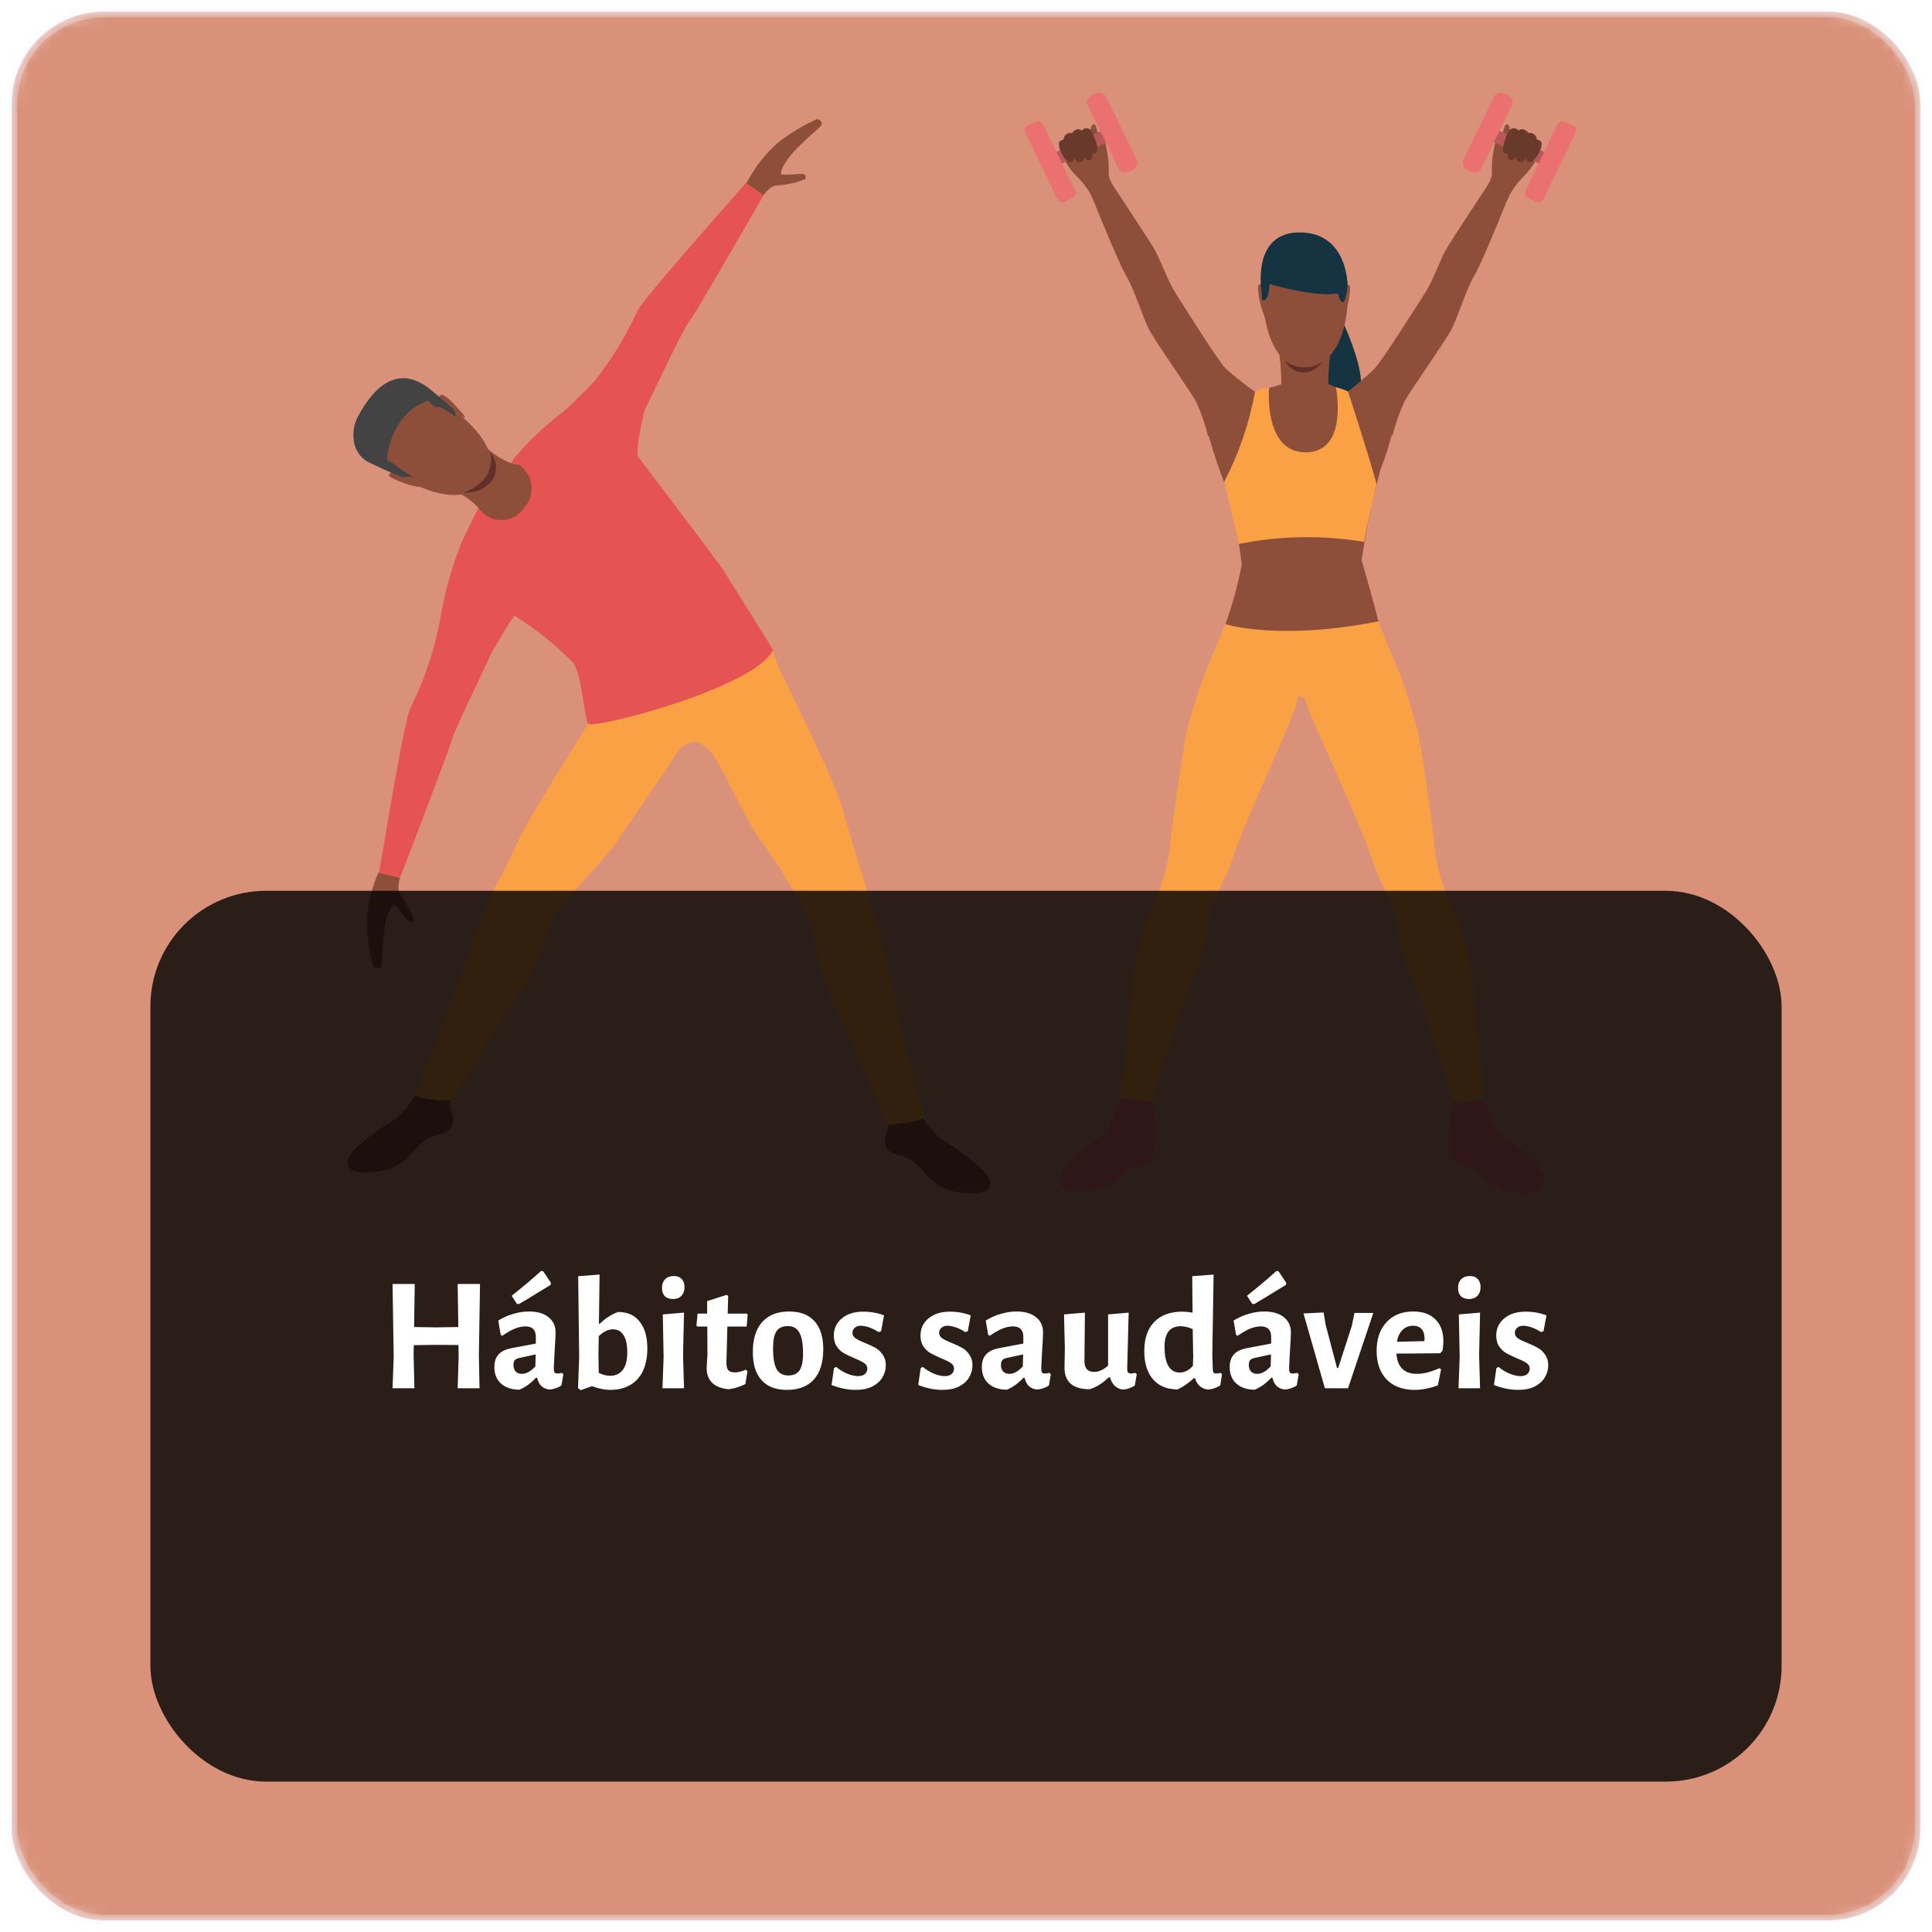 <svg width="167" height="167" viewBox="0 0 167 167" fill="none" xmlns="http://www.w3.org/2000/svg">
<mask id="mask0_206:37012" style="mask-type:alpha" maskUnits="userSpaceOnUse" x="0" y="0" width="167" height="167">
<rect x="1" y="1" width="165" height="165" rx="8" fill="#5988D6" stroke="#EDE6FC" stroke-opacity="0.3"/>
</mask>
<g mask="url(#mask0_206:37012)">
<rect x="1" y="1" width="165" height="165" rx="8" fill="#D9917A" stroke="#EDE6FC" stroke-opacity="0.3"/>
<path d="M115.98 27.61C115.98 27.61 118.98 33.92 116.92 34.3C114.09 34.82 112.92 29.59 112.92 29.59L115.98 27.61Z" fill="#163342"/>
<path d="M116.52 33.84C116.52 33.84 118.14 32.56 118.83 31.84C119.52 31.12 122.56 26.28 123.18 25.33C123.8 24.38 124.49 22.51 124.91 21.71C125.33 20.91 129.46 14.71 129.46 14.71L131.05 15.38C131.05 15.38 128.2 22.57 127.47 23.77C126.74 24.97 126.02 27.4 125.47 28.46C124.92 29.52 121.89 33.78 121.37 34.76C120.952 35.688 120.617 36.652 120.37 37.64C120.37 37.64 115.81 36.47 116.52 33.84Z" fill="#8E4F3A"/>
<path d="M110.58 30.6C110.746 31.836 110.796 33.085 110.73 34.33C110.58 35.85 114.9 34.74 114.9 34.74C114.763 33.24 114.807 31.729 115.03 30.24C115.38 29.05 110.58 30.6 110.58 30.6Z" fill="#8E4F3A"/>
<path d="M106.25 53.15C106.25 53.15 105.67 54.58 105.25 55.57C104.11 58.088 103.202 60.706 102.54 63.39C102.04 66.23 101.29 71.39 101.18 72.79C101.022 74.423 100.614 76.021 99.97 77.53C98.973 79.662 98.299 81.93 97.97 84.26C97.83 86.43 96.71 96.03 96.71 96.03C96.71 96.03 97.71 96.88 99.36 95.71C99.36 95.71 102.11 86.64 102.79 85.3C103.635 83.367 104.23 81.334 104.56 79.25C104.66 77.99 105.8 76.57 106.75 73.65C107.7 70.73 111.75 62.31 112.11 60.65C112.11 60.65 112.11 59.91 113.11 60.05L112.47 52.82L106.25 53.15Z" fill="#FAA146"/>
<path d="M118.94 53.21C118.94 53.21 119.57 54.75 119.94 55.73C121.076 58.252 121.976 60.873 122.63 63.56C123.13 66.4 123.87 71.56 123.98 72.96C124.135 74.592 124.539 76.191 125.18 77.7C126.184 79.832 126.859 82.105 127.18 84.44C127.31 86.61 128.43 96.2 128.43 96.2C128.43 96.2 127.43 97.05 125.78 95.88C125.78 95.88 123.05 86.8 122.38 85.47C121.542 83.535 120.951 81.502 120.62 79.42C120.53 78.16 119.39 76.73 118.43 73.81C117.47 70.89 113.43 62.42 112.88 60.7C112.871 60.606 112.836 60.516 112.78 60.44C112.728 60.357 112.656 60.288 112.57 60.24C112.489 60.19 112.395 60.162 112.3 60.16C112.204 60.14 112.105 60.14 112.01 60.16L106.38 52.67L118.94 53.21Z" fill="#FAA146"/>
<path d="M99.62 94.95C99.532 95.031 99.431 95.095 99.32 95.14C99.204 95.179 99.082 95.2 98.96 95.2C98.57 95.2 97.38 94.75 96.88 94.98C96.38 95.21 96.22 97.51 95.25 98.12C94.28 98.73 91.38 100.64 91.62 102.12C91.86 103.6 95.88 102.98 96.86 101.7C97.84 100.42 98.78 100.97 99.57 100.06C100.36 99.15 99.54 95.81 99.62 94.95Z" fill="#EB7171"/>
<path d="M125.54 95.14C125.728 95.296 125.966 95.378 126.21 95.37C126.6 95.37 127.79 94.92 128.29 95.16C128.79 95.4 128.94 97.69 129.9 98.3C130.86 98.91 133.77 100.82 133.53 102.3C133.29 103.78 129.26 103.15 128.28 101.87C127.3 100.59 126.37 101.13 125.58 100.23C124.79 99.33 125.62 96 125.54 95.14Z" fill="#EB7171"/>
<path d="M109.28 24.76C109.28 24.76 108.89 24.29 108.74 24.76C108.753 25.477 108.885 26.186 109.13 26.86C109.13 26.86 109.37 27.65 109.46 27.55C109.453 26.617 109.393 25.686 109.28 24.76Z" fill="#8E4F3A"/>
<path d="M116.16 24.82C116.16 24.82 116.56 24.35 116.7 24.82C116.693 25.537 116.561 26.248 116.31 26.92C116.31 26.92 116.08 27.71 115.98 27.61C115.987 26.677 116.047 25.746 116.16 24.82Z" fill="#8E4F3A"/>
<path d="M113.38 20.24C113.38 20.24 117 20.79 116.47 26.48C115.94 32.17 112.75 31.72 112.53 31.72C112.31 31.72 109.33 31.84 109.07 24.89C109.03 24.89 108.91 19.76 113.38 20.24Z" fill="#8E4F3A"/>
<path d="M109.73 24.55C109.73 24.55 113.73 25.74 115.66 25.36C115.66 25.36 115.78 26.08 116.06 26.11C116.34 26.14 116.48 24.76 116.48 24.76C116.48 24.76 116.57 20.13 112.38 20.09C108.19 20.05 109.04 25.09 109.04 25.09L109.1 25.95C109.1 25.95 109.7 26.2 109.73 24.55Z" fill="#163342"/>
<path d="M111.07 31.17C111.525 31.53 112.084 31.735 112.664 31.753C113.243 31.771 113.814 31.602 114.29 31.27C114.113 31.554 113.867 31.789 113.575 31.953C113.283 32.117 112.955 32.206 112.62 32.21C112.293 32.189 111.977 32.081 111.705 31.898C111.433 31.716 111.214 31.465 111.07 31.17Z" fill="#633029"/>
<path d="M114.83 33.19C115.375 33.453 115.94 33.67 116.52 33.84C117.952 34.697 119.275 35.724 120.46 36.9C120.19 38.139 119.819 39.352 119.35 40.53C118.637 43.123 118.086 45.758 117.7 48.42C117.84 48.87 119.09 53.35 119.15 53.71C110.45 55.42 105.93 53.95 105.93 53.95C106.535 52.267 107.007 50.538 107.34 48.78C107.061 46.438 106.576 44.126 105.89 41.87C105.3 40.53 104.32 37.16 104.32 37.16C104.32 37.16 108.12 34.21 108.23 34.01C108.34 33.81 110.23 33.45 110.77 33.2L114.83 33.19Z" fill="#8E4F3A"/>
<path d="M108.48 33.87C107.606 33.248 106.765 32.58 105.96 31.87C105.27 31.18 102.23 26.3 101.62 25.35C101.01 24.4 100.31 22.53 99.89 21.73C99.47 20.93 95.34 14.73 95.34 14.73L93.74 15.4C93.74 15.4 96.59 22.59 97.32 23.79C98.05 24.99 98.77 27.42 99.32 28.48C99.87 29.54 102.9 33.8 103.42 34.78C103.838 35.709 104.173 36.672 104.42 37.66C104.42 37.66 109.19 36.5 108.48 33.87Z" fill="#8E4F3A"/>
<path d="M116.52 33.84C116.52 33.84 118.36 39.48 118.99 41.84C118.99 41.84 117.99 46.15 117.92 46.84C114.329 46.242 110.659 46.303 107.09 47.02C107.09 47.02 105.92 41.95 105.81 41.66C107.088 39.213 107.988 36.587 108.48 33.87C108.848 33.645 109.269 33.525 109.7 33.52C109.7 33.52 109.19 39.15 112.9 39.1C116.61 39.05 115.47 33.47 115.47 33.47C115.831 33.559 116.183 33.683 116.52 33.84Z" fill="#FAA146"/>
<path d="M96.25 16.1C96.045 15.798 95.902 15.458 95.83 15.1C95.83 14.79 95.83 14.34 95.83 14.1C95.783 13.509 95.686 12.924 95.54 12.35C95.298 12.054 95.074 11.743 94.87 11.42C94.8 11.18 94.72 10.68 94.51 10.75C94.3 10.82 94.25 11.29 94.25 11.29C94.228 11.23 94.19 11.178 94.14 11.14C94.092 11.101 94.032 11.08 93.97 11.08C93.875 11.072 93.78 11.089 93.694 11.129C93.608 11.17 93.534 11.232 93.48 11.31C93.48 11.31 93.26 11.14 93.09 11.19C92.998 11.212 92.91 11.249 92.83 11.3C92.757 11.361 92.693 11.431 92.64 11.51C92.496 11.478 92.346 11.503 92.22 11.58C92.132 11.621 92.059 11.687 92.01 11.77C91.96 11.855 91.932 11.951 91.93 12.05C91.93 12.05 91.53 12.16 91.51 12.39C91.514 12.591 91.551 12.791 91.62 12.98C91.965 13.905 92.519 14.736 93.24 15.41C93.802 15.99 94.252 16.668 94.57 17.41L96.25 16.1Z" fill="#8E4F3A"/>
<path d="M95.96 10.95L90.55 13.49L91.02 14.49L96.43 11.95L95.96 10.95Z" fill="#B85858"/>
<path d="M94.38 11.39C94.38 11.39 95.01 12.66 94.81 13.1C94.61 13.54 94.35 13.1 94.35 13.1C94.35 13.1 94.61 13.54 94.28 13.79C93.95 14.04 93.68 13.5 93.68 13.5C93.695 13.552 93.695 13.608 93.68 13.66C93.694 13.709 93.694 13.761 93.68 13.81C93.651 13.857 93.614 13.897 93.57 13.93C93.527 13.965 93.475 13.989 93.42 14C93.01 14.12 92.88 13.62 92.88 13.62C92.88 13.62 92.73 14.25 92.3 13.95C92.074 13.757 91.891 13.518 91.763 13.249C91.636 12.98 91.566 12.688 91.56 12.39C91.56 12.39 91.56 12.14 91.98 12.05C91.981 11.963 92.003 11.878 92.042 11.801C92.082 11.723 92.139 11.656 92.208 11.604C92.278 11.552 92.358 11.516 92.443 11.5C92.528 11.484 92.616 11.487 92.7 11.51C92.7 11.51 93.1 10.91 93.53 11.31C93.581 11.241 93.65 11.187 93.728 11.152C93.806 11.117 93.892 11.103 93.978 11.111C94.063 11.119 94.145 11.149 94.215 11.198C94.286 11.247 94.343 11.313 94.38 11.39Z" fill="#693A2B"/>
<path d="M94.38 8.25L94.77 8.06C94.928 8 95.102 8 95.26 8.06C95.418 8.115 95.547 8.23 95.62 8.38L98.26 13.82C98.294 13.895 98.312 13.977 98.312 14.06C98.312 14.143 98.294 14.225 98.26 14.3C98.206 14.46 98.091 14.593 97.94 14.67L97.54 14.86C97.463 14.892 97.382 14.912 97.3 14.92H97.06C96.981 14.893 96.909 14.848 96.85 14.79C96.783 14.742 96.732 14.676 96.7 14.6L94.05 9.16C94.011 9.086 93.991 9.004 93.99 8.92C93.969 8.838 93.969 8.752 93.99 8.67C94.017 8.591 94.062 8.52 94.12 8.46C94.186 8.368 94.276 8.295 94.38 8.25Z" fill="#EB7171"/>
<path d="M92.04 17.43L92.73 17.1C92.841 17.044 92.926 16.947 92.965 16.828C93.005 16.71 92.996 16.581 92.94 16.47L90.16 10.74C90.104 10.629 90.007 10.544 89.889 10.503C89.772 10.462 89.643 10.468 89.53 10.52L88.84 10.85C88.729 10.906 88.644 11.004 88.605 11.122C88.565 11.24 88.574 11.369 88.63 11.48L91.41 17.21C91.437 17.266 91.474 17.316 91.52 17.358C91.567 17.399 91.621 17.431 91.679 17.451C91.738 17.472 91.8 17.48 91.862 17.477C91.924 17.473 91.984 17.457 92.04 17.43Z" fill="#EB7171"/>
<path d="M128.54 16.1C128.74 15.795 128.882 15.456 128.96 15.1C128.96 14.79 128.96 14.34 128.96 14.1C129.009 13.51 129.102 12.925 129.24 12.35C129.489 12.057 129.716 11.746 129.92 11.42C129.99 11.18 130.07 10.68 130.28 10.75C130.49 10.82 130.54 11.29 130.54 11.29C130.558 11.231 130.593 11.179 130.64 11.14C130.688 11.101 130.748 11.08 130.81 11.08C130.906 11.071 131.003 11.088 131.091 11.128C131.179 11.168 131.254 11.231 131.31 11.31C131.31 11.31 131.53 11.14 131.69 11.19C131.782 11.212 131.87 11.249 131.95 11.3C132.029 11.357 132.097 11.428 132.15 11.51C132.294 11.478 132.444 11.503 132.57 11.58C132.653 11.624 132.722 11.69 132.77 11.77C132.819 11.856 132.85 11.951 132.86 12.05C132.86 12.05 133.26 12.16 133.28 12.39C133.276 12.591 133.239 12.791 133.17 12.98C132.817 13.9 132.264 14.73 131.55 15.41C130.988 15.99 130.538 16.668 130.22 17.41L128.54 16.1Z" fill="#8E4F3A"/>
<path d="M128.83 10.94L128.36 11.94L133.77 14.48L134.23 13.48L128.83 10.94Z" fill="#B85858"/>
<path d="M130.38 11.39C130.38 11.39 129.75 12.66 129.96 13.1C130.17 13.54 130.41 13.1 130.41 13.1C130.41 13.1 130.15 13.54 130.48 13.79C130.81 14.04 131.08 13.5 131.08 13.5C131.07 13.553 131.07 13.607 131.08 13.66C131.074 13.71 131.074 13.76 131.08 13.81C131.109 13.86 131.151 13.901 131.2 13.93C131.239 13.967 131.288 13.991 131.34 14C131.76 14.12 131.88 13.62 131.88 13.62C131.88 13.62 132.04 14.25 132.47 13.95C132.694 13.755 132.875 13.516 133.003 13.247C133.13 12.979 133.201 12.687 133.21 12.39C133.21 12.39 133.21 12.14 132.78 12.05C132.78 11.964 132.76 11.878 132.722 11.801C132.684 11.724 132.628 11.656 132.559 11.604C132.49 11.552 132.41 11.516 132.326 11.5C132.241 11.483 132.153 11.487 132.07 11.51C132.07 11.51 131.66 10.91 131.23 11.31C131.179 11.241 131.111 11.187 131.032 11.152C130.954 11.117 130.868 11.103 130.783 11.111C130.697 11.119 130.615 11.149 130.545 11.198C130.474 11.247 130.418 11.313 130.38 11.39Z" fill="#693A2B"/>
<path d="M130.38 8.25L129.98 8.06C129.825 8.001 129.655 8.001 129.5 8.06C129.342 8.118 129.21 8.232 129.13 8.38L126.48 13.82C126.42 13.974 126.42 14.146 126.48 14.3C126.541 14.46 126.659 14.591 126.81 14.67L127.2 14.86C127.358 14.92 127.532 14.92 127.69 14.86C127.848 14.805 127.977 14.69 128.05 14.54L130.69 9.1C130.724 9.025 130.742 8.943 130.742 8.86C130.742 8.777 130.724 8.695 130.69 8.62C130.665 8.541 130.625 8.468 130.572 8.404C130.519 8.341 130.453 8.288 130.38 8.25Z" fill="#EB7171"/>
<path d="M135.95 10.86L135.26 10.53C135.203 10.505 135.142 10.492 135.08 10.492C135.018 10.492 134.957 10.505 134.9 10.53C134.783 10.569 134.686 10.651 134.63 10.76L131.85 16.5C131.805 16.612 131.805 16.738 131.85 16.85C131.87 16.909 131.901 16.963 131.942 17.01C131.984 17.056 132.034 17.093 132.09 17.12L132.78 17.46C132.896 17.505 133.024 17.505 133.14 17.46C133.256 17.415 133.352 17.33 133.41 17.22L136.19 11.5C136.216 11.443 136.233 11.382 136.24 11.32C136.25 11.257 136.25 11.193 136.24 11.13C136.22 11.072 136.189 11.018 136.15 10.97C136.091 10.92 136.023 10.883 135.95 10.86Z" fill="#EB7171"/>
<path d="M36 94.52C35.51 95.366 34.882 96.123 34.14 96.76C33.35 97.21 30.58 99.03 30.14 100.07C29.81 100.81 30.14 101.7 32.92 101.22C35.7 100.74 35.62 98.72 37.64 98.15C38.99 97.76 39.14 97.54 39.14 96.61C39.14 96.35 38.83 95.7 38.94 95.22C39.05 94.74 36 94.52 36 94.52Z" fill="#8E4F3A"/>
<path d="M79.7 96.49C80.171 97.28 80.776 97.98 81.49 98.56C82.28 99.01 85.05 100.83 85.49 101.87C85.82 102.61 85.49 103.5 82.7 103.03C79.91 102.56 80 100.52 77.99 99.95C76.64 99.56 76.48 99.34 76.49 98.41C76.49 98.15 76.93 97.31 76.82 96.83C76.71 96.35 79.7 96.49 79.7 96.49Z" fill="#8E4F3A"/>
<path d="M48.59 41.14C48.59 41.14 47.27 40.66 47.38 40.04C48.295 37.85 49.413 35.751 50.72 33.77C52.47 31.714 53.927 29.425 55.05 26.97C55.34 26.06 64.11 16.27 64.5 15.78L65.99 16.88C65.99 16.88 60.46 26.57 59.59 27.76C58.72 28.95 55.54 36.09 55.21 36.36C54.88 36.63 48.59 41.14 48.59 41.14Z" fill="#E55353"/>
<path d="M65.99 16.88C65.99 16.88 66.52 16.08 67.09 16.03C67.953 15.996 68.802 15.81 69.6 15.48C69.74 15.21 69.54 15 69.24 15.03C68.94 15.06 67.49 15.17 67.5 15.03C67.59 13.5 71.01 11.03 71.02 10.78C71.035 10.718 71.035 10.652 71.02 10.59C70.995 10.526 70.958 10.469 70.91 10.42C70.865 10.376 70.81 10.341 70.75 10.32C70.688 10.3 70.622 10.3 70.56 10.32C69.385 10.854 68.277 11.525 67.26 12.32C66.132 13.306 65.205 14.502 64.53 15.84L65.99 16.88Z" fill="#8E4F3A"/>
<path d="M54.69 56.33C54.69 56.33 54 57.66 53.69 58.08C53.38 58.5 45.61 70.77 44.69 72.85C43.77 74.93 43.18 76.03 42.69 76.85C42.33 77.51 40.82 81.6 39.69 84.85C38.56 88.1 36.24 93.75 35.85 94.42C35.46 95.09 39.05 95.14 39.05 95.14C39.05 95.14 43.58 87.49 44.7 86.05C45.953 84.331 46.869 82.39 47.4 80.33C47.76 78.63 52.46 74.16 53.4 72.66C54.34 71.16 57.94 66.1 58.56 64.99C58.749 64.696 59.017 64.461 59.334 64.312C59.651 64.164 60.003 64.108 60.35 64.15L61.29 57.81L54.69 56.33Z" fill="#FAA146"/>
<path d="M66.76 56.23C66.76 56.23 67.26 57.65 67.48 58.1C67.7 58.55 72.06 67.22 72.75 69.67C73.36 71.84 74.98 77.19 75.37 78.31C75.61 79.02 76.76 83.17 77.37 86.56C77.98 89.95 79.59 95.62 79.88 96.34C80.17 97.06 76.66 97.23 76.66 97.23C76.66 97.23 73.14 88.64 72.24 87.05C71.252 85.185 70.628 83.148 70.4 81.05C70.29 79.31 66.62 73.77 65.61 72.45C64.6 71.13 62.23 65.79 61.33 64.88C60.43 63.97 59.85 64.05 59.85 64.05V56.81L66.76 56.23Z" fill="#FAA146"/>
<path d="M42.45 47.25C42.45 47.25 41.23 46.55 40.81 47.03C39.694 49.123 38.767 51.312 38.04 53.57C37.548 56.213 36.69 58.774 35.49 61.18C34.95 61.98 32.89 74.86 32.76 75.47L34.57 75.89C34.57 75.89 38.57 65.53 39 64.1C39.43 62.67 42.94 55.72 42.94 55.3C42.94 54.88 42.45 47.25 42.45 47.25Z" fill="#E55353"/>
<path d="M41.31 43.98C41.31 43.98 40.09 46.44 39.86 46.98C39.035 49.097 38.425 51.291 38.04 53.53C39.336 54.755 40.818 55.767 42.43 56.53C42.43 56.53 44.29 53.32 44.48 53.22C46.292 54.361 47.969 55.703 49.48 57.22C50.28 58.09 50.48 61.95 50.82 62.54C51.16 63.13 65.4 59.41 66.82 56.17C66.82 56.17 62.99 49.97 62.39 49.09C61.79 48.21 55.55 39.98 55.19 39.52C54.83 39.06 55.72 35.44 55.72 35.44C55.72 35.44 53.35 32.96 51.48 32.88C51.48 32.88 48.99 35.4 48.56 35.69C47.046 36.841 45.665 38.155 44.44 39.61C43.74 40.74 41.31 43.98 41.31 43.98Z" fill="#E55353"/>
<path d="M34.57 75.89C34.57 75.89 34.28 76.8 34.57 77.26C34.86 77.72 35.85 79.26 35.74 79.51C35.63 79.76 35.33 79.76 35.15 79.51C34.97 79.26 34.15 78.09 34.02 78.21C32.88 79.26 33.14 83.4 32.94 83.59C32.893 83.632 32.839 83.666 32.78 83.69C32.717 83.7 32.653 83.7 32.59 83.69C32.524 83.681 32.459 83.66 32.4 83.63C32.342 83.602 32.291 83.561 32.25 83.51C31.92 82.276 31.738 81.007 31.71 79.73C31.765 78.246 32.105 76.786 32.71 75.43L34.57 75.89Z" fill="#8E4F3A"/>
<path d="M39.28 42.45C40.201 42.831 41.01 43.44 41.63 44.22C41.876 44.478 42.177 44.678 42.511 44.803C42.844 44.929 43.202 44.977 43.557 44.944C43.913 44.912 44.256 44.799 44.561 44.615C44.866 44.43 45.126 44.179 45.32 43.88C45.556 43.616 45.733 43.305 45.839 42.967C45.945 42.629 45.977 42.272 45.934 41.92C45.89 41.569 45.772 41.231 45.587 40.929C45.401 40.627 45.154 40.368 44.86 40.17C44.86 40.17 43.72 40.24 41.86 38.54C40 36.84 39.28 42.45 39.28 42.45Z" fill="#8E4F3A"/>
<path d="M31.7 35.67C31.7 35.67 30.22 39 35.44 41.67C40.66 44.34 42 41.42 42.12 41.23C42.24 41.04 43.96 38.62 38.12 34.62C38.09 34.56 33.7 31.67 31.7 35.67Z" fill="#8E4F3A"/>
<path d="M34.02 40.77C34.02 40.77 33.43 40.87 33.72 41.23C34.481 41.633 35.296 41.923 36.14 42.09C36.14 42.09 36.32 42.09 36.3 42C35.566 41.544 34.804 41.133 34.02 40.77Z" fill="#8E4F3A"/>
<path d="M37.99 34.6C37.99 34.6 37.83 34.04 38.29 34.15C38.75 34.26 40.08 35.86 40.12 35.92C40.16 35.98 40.23 36.07 40.12 36.1C39.382 35.642 38.67 35.141 37.99 34.6Z" fill="#8E4F3A"/>
<path d="M34.77 41.25L35.66 41.2C35.143 40.898 34.645 40.564 34.17 40.2C34.01 40 33.62 39.95 33.5 39.8C33.38 39.65 33.73 35.73 37.03 34.63C37.03 34.63 37.61 35.35 37.83 35.19C38.05 35.03 39.45 36.06 39.45 36.06L39.27 35.44C39.27 35.44 37.03 33.44 36.59 33.23C36.15 33.02 33.54 31.11 30.94 36.01C30.641 36.571 30.509 37.206 30.56 37.84C30.57 38.252 30.682 38.655 30.887 39.013C31.091 39.37 31.381 39.672 31.73 39.89C32.72 40.38 33.74 40.84 34.77 41.25Z" fill="#434343"/>
<path d="M42.38 39.1C42.38 39.1 43.09 41.46 40.09 42.57C40.556 42.614 41.026 42.54 41.456 42.355C41.886 42.169 42.262 41.879 42.55 41.51C42.788 41.145 42.901 40.712 42.87 40.276C42.839 39.841 42.667 39.428 42.38 39.1Z" fill="#633029"/>
</g>
<g filter="url(#filter0_b_206:37012)">
<rect x="13" y="77" width="141" height="77" rx="10" fill="black" fill-opacity="0.8"/>
</g>
<path d="M41.394 117.144L41.45 120H39.56L39.644 117.312L39.63 116.262L37.6 116.248L35.766 116.276L35.752 117.144L35.822 120H33.932L34.03 117.312L33.932 110.984H35.85L35.794 114.708L37.726 114.736L39.616 114.708L39.56 110.984H41.492L41.394 117.144ZM45.73 113.364C46.448 113.364 47.008 113.527 47.41 113.854C47.82 114.171 48.026 114.619 48.026 115.198C48.026 115.366 47.998 115.898 47.941 116.794C47.932 117.055 47.918 117.326 47.9 117.606C47.881 117.877 47.871 118.11 47.871 118.306C47.871 118.465 47.895 118.577 47.941 118.642C47.988 118.698 48.072 118.726 48.194 118.726C48.287 118.726 48.408 118.707 48.557 118.67L48.697 118.782L48.529 119.762C48.231 119.958 47.89 120.075 47.508 120.112C47.227 120.084 46.994 119.986 46.807 119.818C46.621 119.641 46.495 119.398 46.429 119.09H46.331C45.865 119.585 45.384 119.93 44.889 120.126C44.218 120.117 43.69 119.939 43.307 119.594C42.925 119.249 42.733 118.777 42.733 118.18C42.733 117.713 42.85 117.349 43.084 117.088C43.326 116.817 43.69 116.635 44.175 116.542L46.318 116.136V115.562C46.318 114.955 46.019 114.652 45.422 114.652C45.132 114.652 44.824 114.717 44.498 114.848C44.18 114.979 43.821 115.184 43.419 115.464L43.279 115.38L43.069 114.148C43.471 113.896 43.9 113.705 44.358 113.574C44.815 113.434 45.272 113.364 45.73 113.364ZM44.819 117.396C44.67 117.433 44.558 117.499 44.483 117.592C44.418 117.676 44.386 117.807 44.386 117.984C44.386 118.227 44.451 118.418 44.581 118.558C44.712 118.689 44.894 118.754 45.127 118.754C45.492 118.754 45.874 118.539 46.276 118.11L46.303 117.074L44.819 117.396ZM46.947 109.878L47.62 110.886L47.592 111.068C47.386 111.199 47.232 111.292 47.13 111.348C45.963 112.067 45.207 112.524 44.861 112.72L44.679 112.706L44.231 112.006C45.314 111.138 46.159 110.424 46.766 109.864L46.947 109.878ZM53.422 113.406C54.243 113.406 54.868 113.686 55.298 114.246C55.736 114.797 55.956 115.567 55.956 116.556C55.956 117.704 55.671 118.591 55.102 119.216C54.532 119.832 53.744 120.14 52.736 120.14C52.26 120.14 51.737 120.033 51.168 119.818L50.188 120.168L49.964 119.986L50.062 117.326L49.978 110.312L51.826 110.172L51.77 114.414H51.854C52.115 114.162 52.367 113.961 52.61 113.812C52.852 113.653 53.123 113.518 53.422 113.406ZM52.736 118.922C53.202 118.922 53.566 118.754 53.828 118.418C54.089 118.082 54.22 117.569 54.22 116.878C54.22 116.234 54.112 115.744 53.898 115.408C53.692 115.072 53.38 114.904 52.96 114.904C52.577 114.904 52.176 115.1 51.756 115.492L51.728 117.088L51.756 118.67C52.101 118.838 52.428 118.922 52.736 118.922ZM57.362 117.312L57.292 113.616L59.126 113.462L59.042 117.13L59.126 120H57.264L57.362 117.312ZM58.244 110.298C58.533 110.298 58.757 110.382 58.916 110.55C59.084 110.718 59.168 110.951 59.168 111.25C59.168 111.567 59.079 111.819 58.902 112.006C58.724 112.193 58.482 112.286 58.174 112.286C57.866 112.286 57.628 112.202 57.46 112.034C57.301 111.866 57.222 111.628 57.222 111.32C57.222 111.012 57.31 110.765 57.488 110.578C57.675 110.391 57.926 110.298 58.244 110.298ZM63.518 118.628C63.817 118.628 64.13 118.549 64.456 118.39L64.61 118.53L64.428 119.636C63.952 119.879 63.467 120.028 62.972 120.084C61.712 119.953 61.082 119.337 61.082 118.236L61.152 117.074L61.138 114.666H60.27L60.2 114.568L60.298 113.546H61.124V112.468L62.818 111.922L62.944 112.034L62.902 113.546H64.568L64.624 113.644L64.54 114.666H62.874L62.79 117.802C62.79 118.101 62.846 118.315 62.958 118.446C63.07 118.567 63.257 118.628 63.518 118.628ZM68.223 113.364C69.175 113.364 69.903 113.644 70.407 114.204C70.911 114.764 71.163 115.571 71.163 116.626C71.163 117.765 70.892 118.637 70.351 119.244C69.81 119.841 69.03 120.14 68.013 120.14C67.061 120.14 66.333 119.86 65.829 119.3C65.325 118.74 65.073 117.933 65.073 116.878C65.073 115.739 65.344 114.871 65.885 114.274C66.426 113.667 67.206 113.364 68.223 113.364ZM68.097 114.624C67.649 114.624 67.322 114.773 67.117 115.072C66.921 115.371 66.823 115.851 66.823 116.514C66.823 117.373 66.926 117.984 67.131 118.348C67.336 118.712 67.672 118.894 68.139 118.894C68.587 118.894 68.909 118.749 69.105 118.46C69.31 118.161 69.413 117.676 69.413 117.004C69.413 116.155 69.306 115.548 69.091 115.184C68.886 114.811 68.554 114.624 68.097 114.624ZM74.623 113.378C75.258 113.378 75.855 113.485 76.415 113.7L76.163 115.072L75.939 115.142C75.668 114.965 75.398 114.829 75.127 114.736C74.856 114.643 74.618 114.596 74.413 114.596C74.189 114.596 74.012 114.657 73.881 114.778C73.75 114.89 73.685 115.03 73.685 115.198C73.685 115.394 73.769 115.553 73.937 115.674C74.114 115.795 74.39 115.931 74.763 116.08C75.136 116.229 75.444 116.374 75.687 116.514C75.93 116.654 76.135 116.85 76.303 117.102C76.48 117.345 76.569 117.648 76.569 118.012C76.569 118.385 76.471 118.735 76.275 119.062C76.088 119.379 75.799 119.641 75.407 119.846C75.015 120.042 74.534 120.14 73.965 120.14C73.293 120.14 72.598 120 71.879 119.72L72.089 118.264L72.271 118.152C72.56 118.395 72.882 118.591 73.237 118.74C73.592 118.88 73.904 118.95 74.175 118.95C74.427 118.95 74.623 118.889 74.763 118.768C74.903 118.637 74.973 118.483 74.973 118.306C74.973 118.11 74.884 117.951 74.707 117.83C74.539 117.709 74.268 117.573 73.895 117.424C73.512 117.256 73.2 117.107 72.957 116.976C72.714 116.836 72.504 116.64 72.327 116.388C72.159 116.136 72.075 115.823 72.075 115.45C72.075 114.843 72.304 114.349 72.761 113.966C73.218 113.574 73.839 113.378 74.623 113.378ZM82.115 113.378C82.75 113.378 83.347 113.485 83.907 113.7L83.655 115.072L83.431 115.142C83.16 114.965 82.89 114.829 82.619 114.736C82.349 114.643 82.111 114.596 81.905 114.596C81.681 114.596 81.504 114.657 81.373 114.778C81.243 114.89 81.177 115.03 81.177 115.198C81.177 115.394 81.261 115.553 81.429 115.674C81.606 115.795 81.882 115.931 82.255 116.08C82.629 116.229 82.936 116.374 83.179 116.514C83.422 116.654 83.627 116.85 83.795 117.102C83.972 117.345 84.061 117.648 84.061 118.012C84.061 118.385 83.963 118.735 83.767 119.062C83.581 119.379 83.291 119.641 82.899 119.846C82.507 120.042 82.026 120.14 81.457 120.14C80.785 120.14 80.09 120 79.371 119.72L79.581 118.264L79.763 118.152C80.052 118.395 80.374 118.591 80.729 118.74C81.084 118.88 81.397 118.95 81.667 118.95C81.919 118.95 82.115 118.889 82.255 118.768C82.395 118.637 82.465 118.483 82.465 118.306C82.465 118.11 82.376 117.951 82.199 117.83C82.031 117.709 81.76 117.573 81.387 117.424C81.004 117.256 80.692 117.107 80.449 116.976C80.207 116.836 79.996 116.64 79.819 116.388C79.651 116.136 79.567 115.823 79.567 115.45C79.567 114.843 79.796 114.349 80.253 113.966C80.71 113.574 81.331 113.378 82.115 113.378ZM87.866 113.364C88.585 113.364 89.145 113.527 89.546 113.854C89.957 114.171 90.162 114.619 90.162 115.198C90.162 115.366 90.134 115.898 90.078 116.794C90.069 117.055 90.055 117.326 90.036 117.606C90.017 117.877 90.008 118.11 90.008 118.306C90.008 118.465 90.031 118.577 90.078 118.642C90.125 118.698 90.209 118.726 90.33 118.726C90.424 118.726 90.545 118.707 90.694 118.67L90.834 118.782L90.666 119.762C90.368 119.958 90.027 120.075 89.644 120.112C89.364 120.084 89.131 119.986 88.944 119.818C88.757 119.641 88.632 119.398 88.566 119.09H88.468C88.001 119.585 87.521 119.93 87.026 120.126C86.354 120.117 85.827 119.939 85.444 119.594C85.061 119.249 84.87 118.777 84.87 118.18C84.87 117.713 84.987 117.349 85.22 117.088C85.463 116.817 85.827 116.635 86.312 116.542L88.454 116.136V115.562C88.454 114.955 88.156 114.652 87.558 114.652C87.269 114.652 86.961 114.717 86.634 114.848C86.317 114.979 85.957 115.184 85.556 115.464L85.416 115.38L85.206 114.148C85.608 113.896 86.037 113.705 86.494 113.574C86.951 113.434 87.409 113.364 87.866 113.364ZM86.956 117.396C86.807 117.433 86.695 117.499 86.62 117.592C86.555 117.676 86.522 117.807 86.522 117.984C86.522 118.227 86.588 118.418 86.718 118.558C86.849 118.689 87.031 118.754 87.264 118.754C87.628 118.754 88.011 118.539 88.412 118.11L88.44 117.074L86.956 117.396ZM98.26 118.782L98.092 119.762C97.747 119.986 97.392 120.103 97.028 120.112C96.758 120.065 96.534 119.958 96.356 119.79C96.179 119.622 96.044 119.379 95.95 119.062H95.824C95.292 119.585 94.742 119.925 94.172 120.084C93.463 120.084 92.922 119.925 92.548 119.608C92.184 119.281 92.007 118.815 92.016 118.208L92.044 116.556L91.974 113.616L93.78 113.462L93.738 117.592C93.729 117.919 93.794 118.166 93.934 118.334C94.074 118.502 94.284 118.586 94.564 118.586C94.975 118.586 95.381 118.404 95.782 118.04V113.616L97.56 113.462L97.434 118.306C97.434 118.455 97.458 118.563 97.504 118.628C97.56 118.693 97.644 118.726 97.756 118.726C97.859 118.726 97.985 118.707 98.134 118.67L98.26 118.782ZM104.791 117.13L104.833 118.306C104.833 118.465 104.852 118.577 104.889 118.642C104.936 118.698 105.015 118.726 105.127 118.726C105.23 118.726 105.356 118.707 105.505 118.67L105.631 118.782L105.477 119.762C105.16 119.958 104.814 120.075 104.441 120.112C104.152 120.084 103.909 119.986 103.713 119.818C103.517 119.65 103.382 119.421 103.307 119.132H103.195C102.738 119.552 102.271 119.874 101.795 120.098C100.88 120.098 100.171 119.809 99.667 119.23C99.163 118.642 98.911 117.83 98.911 116.794C98.911 115.693 99.2 114.848 99.779 114.26C100.358 113.672 101.16 113.378 102.187 113.378C102.458 113.378 102.756 113.406 103.083 113.462L103.055 110.312L104.903 110.172L104.791 117.13ZM102.061 114.638C101.128 114.638 100.661 115.231 100.661 116.416C100.661 117.153 100.773 117.709 100.997 118.082C101.221 118.455 101.548 118.642 101.977 118.642C102.388 118.642 102.766 118.451 103.111 118.068L103.139 117.298L103.097 114.89C102.733 114.722 102.388 114.638 102.061 114.638ZM109.29 113.364C110.009 113.364 110.569 113.527 110.97 113.854C111.381 114.171 111.586 114.619 111.586 115.198C111.586 115.366 111.558 115.898 111.502 116.794C111.493 117.055 111.479 117.326 111.46 117.606C111.441 117.877 111.432 118.11 111.432 118.306C111.432 118.465 111.455 118.577 111.502 118.642C111.549 118.698 111.633 118.726 111.754 118.726C111.847 118.726 111.969 118.707 112.118 118.67L112.258 118.782L112.09 119.762C111.791 119.958 111.451 120.075 111.068 120.112C110.788 120.084 110.555 119.986 110.368 119.818C110.181 119.641 110.055 119.398 109.99 119.09H109.892C109.425 119.585 108.945 119.93 108.45 120.126C107.778 120.117 107.251 119.939 106.868 119.594C106.485 119.249 106.294 118.777 106.294 118.18C106.294 117.713 106.411 117.349 106.644 117.088C106.887 116.817 107.251 116.635 107.736 116.542L109.878 116.136V115.562C109.878 114.955 109.579 114.652 108.982 114.652C108.693 114.652 108.385 114.717 108.058 114.848C107.741 114.979 107.381 115.184 106.98 115.464L106.84 115.38L106.63 114.148C107.031 113.896 107.461 113.705 107.918 113.574C108.375 113.434 108.833 113.364 109.29 113.364ZM108.38 117.396C108.231 117.433 108.119 117.499 108.044 117.592C107.979 117.676 107.946 117.807 107.946 117.984C107.946 118.227 108.011 118.418 108.142 118.558C108.273 118.689 108.455 118.754 108.688 118.754C109.052 118.754 109.435 118.539 109.836 118.11L109.864 117.074L108.38 117.396ZM110.508 109.878L111.18 110.886L111.152 111.068C110.947 111.199 110.793 111.292 110.69 111.348C109.523 112.067 108.767 112.524 108.422 112.72L108.24 112.706L107.792 112.006C108.875 111.138 109.719 110.424 110.326 109.864L110.508 109.878ZM114.591 114.526L115.571 118.25H115.669L116.845 114.624L117.083 113.49H118.707L116.523 120H114.521L112.673 113.532L114.409 113.448L114.591 114.526ZM124.483 116.976L120.703 117.004C120.787 118.171 121.38 118.754 122.481 118.754C123.06 118.754 123.704 118.591 124.413 118.264L124.567 118.362L124.287 119.748C123.578 120.009 122.91 120.14 122.285 120.14C121.258 120.14 120.451 119.841 119.863 119.244C119.284 118.647 118.995 117.821 118.995 116.766C118.995 115.721 119.28 114.895 119.849 114.288C120.418 113.672 121.188 113.364 122.159 113.364C122.99 113.364 123.629 113.593 124.077 114.05C124.534 114.498 124.763 115.128 124.763 115.94C124.763 116.155 124.74 116.425 124.693 116.752L124.483 116.976ZM123.139 115.73C123.139 115.357 123.055 115.077 122.887 114.89C122.719 114.694 122.472 114.596 122.145 114.596C121.781 114.596 121.478 114.717 121.235 114.96C120.992 115.193 120.829 115.534 120.745 115.982L123.111 115.926L123.139 115.73ZM126.172 117.312L126.102 113.616L127.936 113.462L127.852 117.13L127.936 120H126.074L126.172 117.312ZM127.054 110.298C127.344 110.298 127.568 110.382 127.726 110.55C127.894 110.718 127.978 110.951 127.978 111.25C127.978 111.567 127.89 111.819 127.712 112.006C127.535 112.193 127.292 112.286 126.984 112.286C126.676 112.286 126.438 112.202 126.27 112.034C126.112 111.866 126.032 111.628 126.032 111.32C126.032 111.012 126.121 110.765 126.298 110.578C126.485 110.391 126.737 110.298 127.054 110.298ZM131.881 113.378C132.515 113.378 133.113 113.485 133.673 113.7L133.421 115.072L133.197 115.142C132.926 114.965 132.655 114.829 132.385 114.736C132.114 114.643 131.876 114.596 131.671 114.596C131.447 114.596 131.269 114.657 131.139 114.778C131.008 114.89 130.943 115.03 130.943 115.198C130.943 115.394 131.027 115.553 131.195 115.674C131.372 115.795 131.647 115.931 132.021 116.08C132.394 116.229 132.702 116.374 132.945 116.514C133.187 116.654 133.393 116.85 133.561 117.102C133.738 117.345 133.827 117.648 133.827 118.012C133.827 118.385 133.729 118.735 133.533 119.062C133.346 119.379 133.057 119.641 132.665 119.846C132.273 120.042 131.792 120.14 131.223 120.14C130.551 120.14 129.855 120 129.137 119.72L129.347 118.264L129.529 118.152C129.818 118.395 130.14 118.591 130.495 118.74C130.849 118.88 131.162 118.95 131.433 118.95C131.685 118.95 131.881 118.889 132.021 118.768C132.161 118.637 132.231 118.483 132.231 118.306C132.231 118.11 132.142 117.951 131.965 117.83C131.797 117.709 131.526 117.573 131.153 117.424C130.77 117.256 130.457 117.107 130.215 116.976C129.972 116.836 129.762 116.64 129.585 116.388C129.417 116.136 129.333 115.823 129.333 115.45C129.333 114.843 129.561 114.349 130.019 113.966C130.476 113.574 131.097 113.378 131.881 113.378Z" fill="white"/>
<defs>
<filter id="filter0_b_206:37012" x="3" y="67" width="161" height="97" filterUnits="userSpaceOnUse" color-interpolation-filters="sRGB">
<feFlood flood-opacity="0" result="BackgroundImageFix"/>
<feGaussianBlur in="BackgroundImage" stdDeviation="5"/>
<feComposite in2="SourceAlpha" operator="in" result="effect1_backgroundBlur_206:37012"/>
<feBlend mode="normal" in="SourceGraphic" in2="effect1_backgroundBlur_206:37012" result="shape"/>
</filter>
</defs>
</svg>
